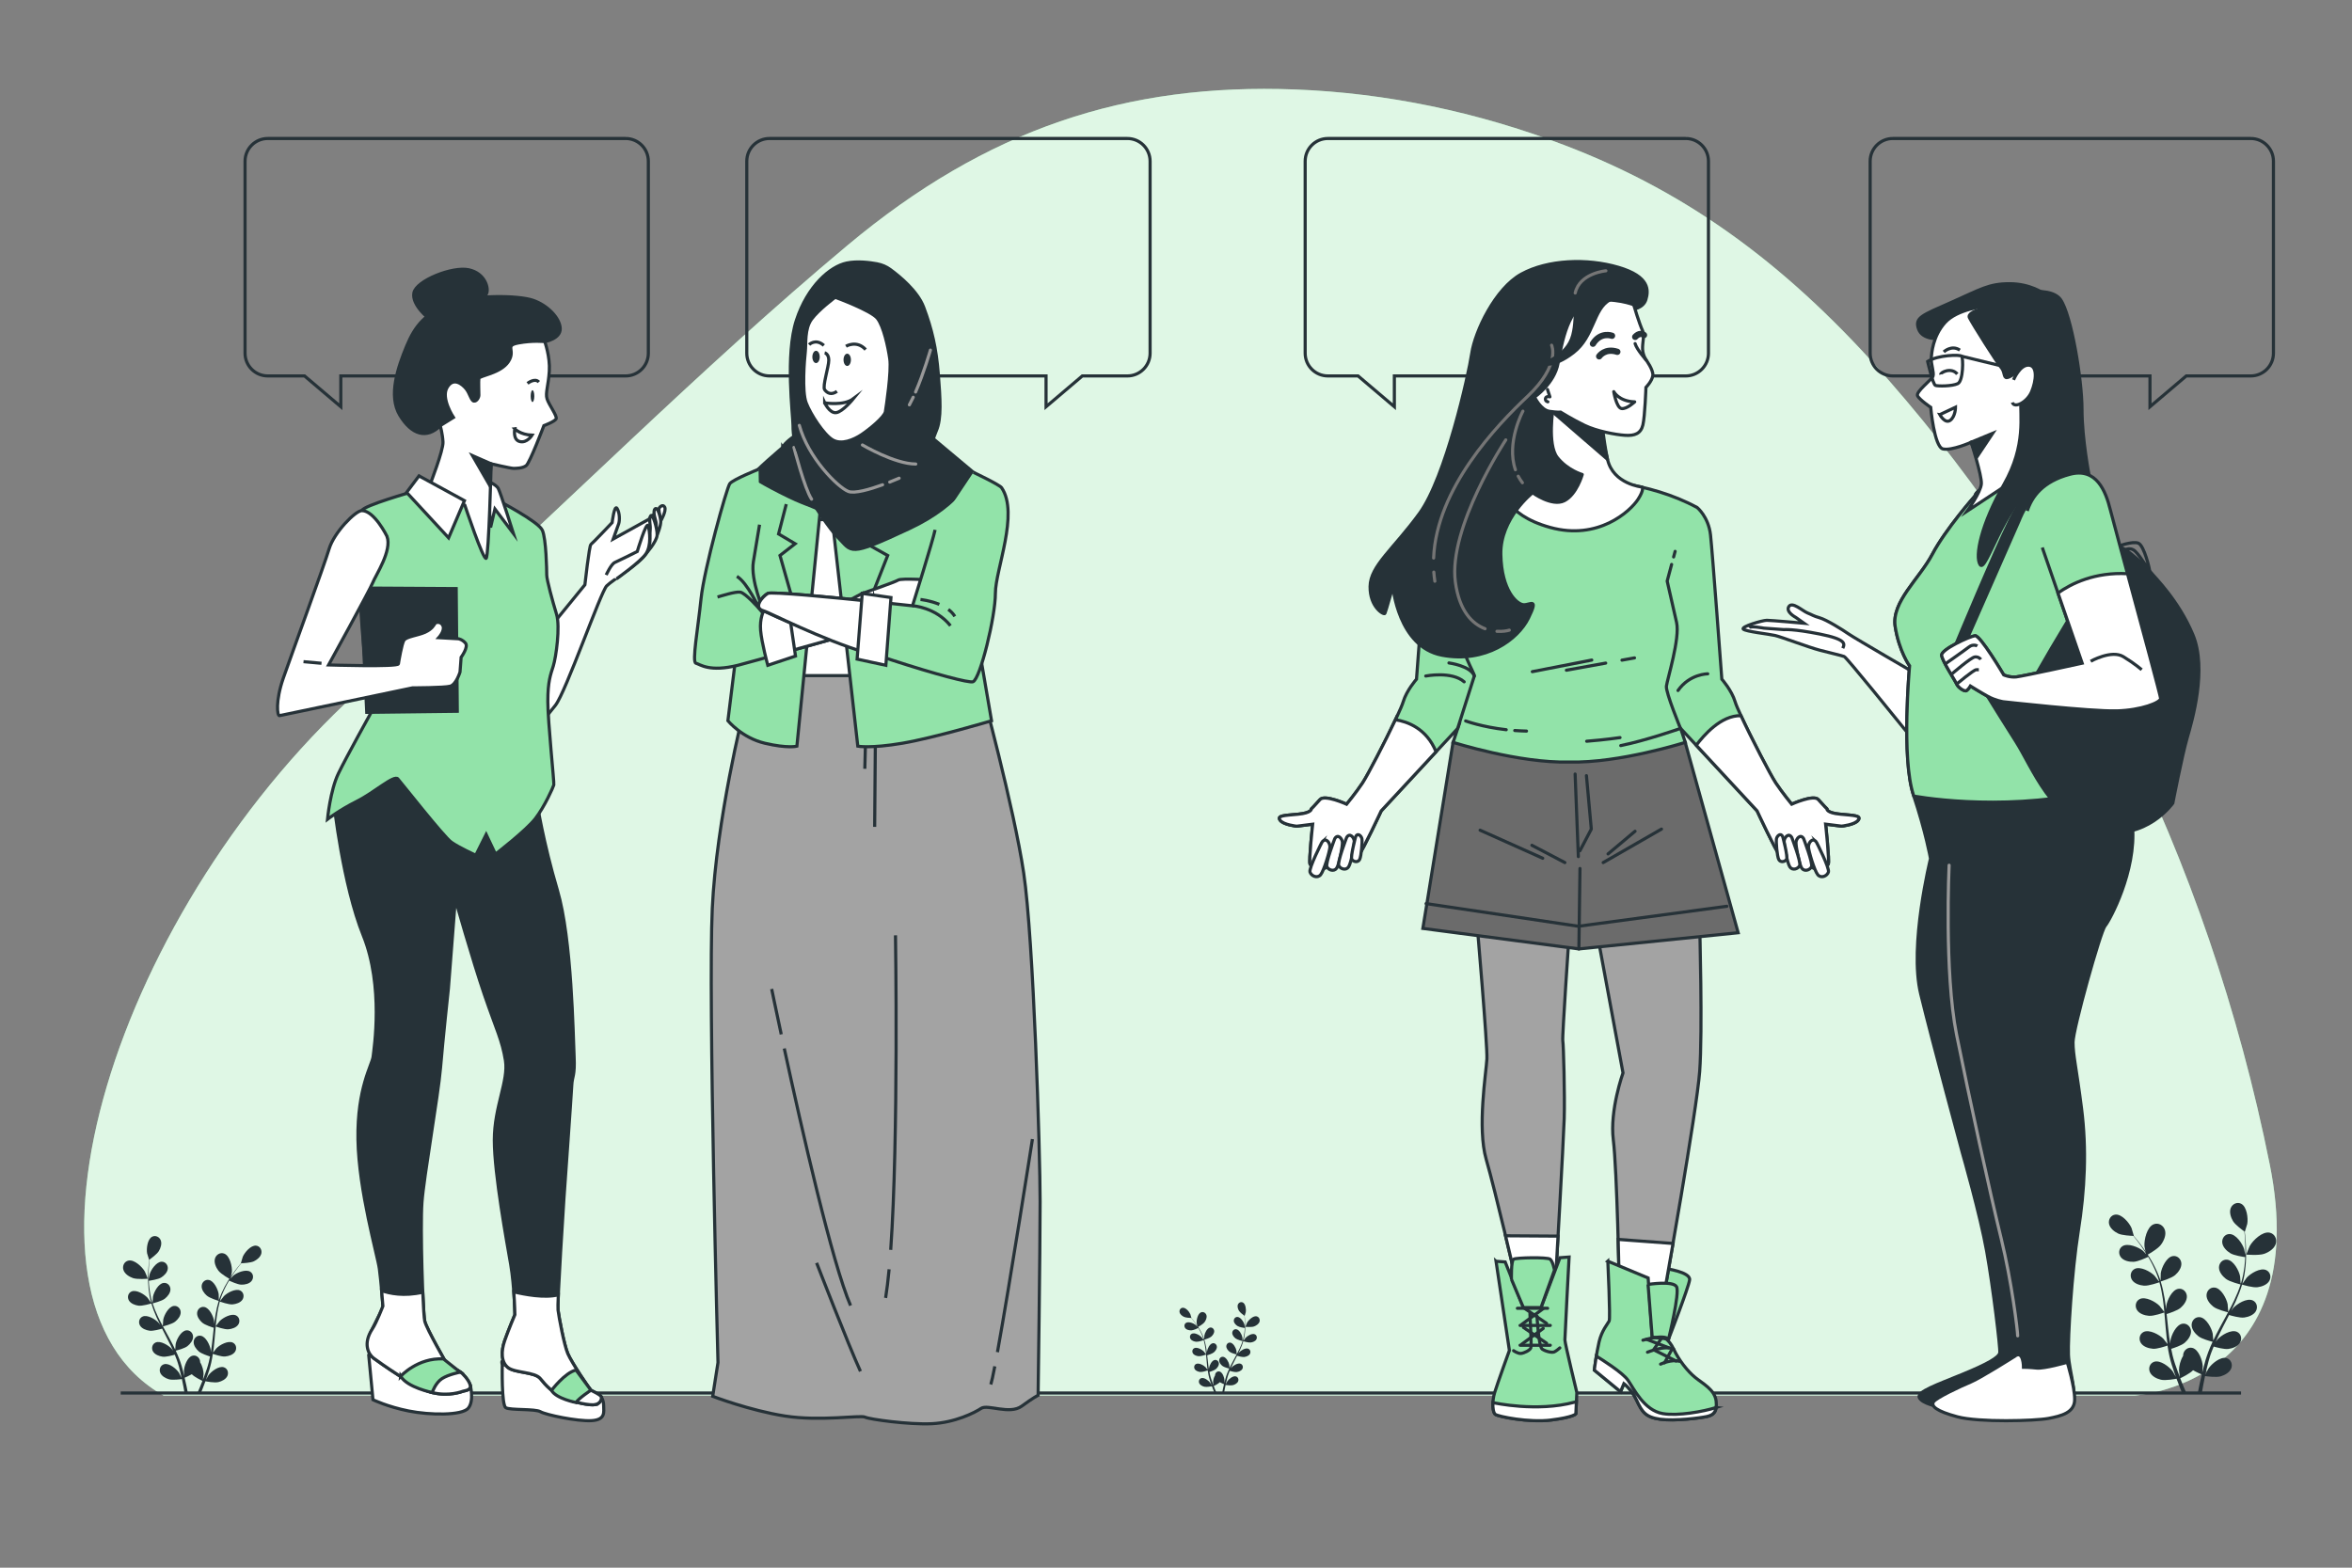 <svg xmlns="http://www.w3.org/2000/svg" viewBox="0 0 750 500"><rect x="0" y="0" width="750" height="500" fill="#808080" stroke="none"/><g id="background-simple"><g><path d="M676.46,232.59c-20.23-40.72-45.18-78.12-74.01-111.11-31.11-35.6-62.82-59.66-103.73-75.24-27.7-10.54-56.59-16.58-85.61-17.7-53.97-2.08-98.48,12.6-142.81,49.66-47.53,39.73-91.87,84.68-138.18,126.4-4.83,4.35-9.69,8.68-14.57,12.96C36.78,288.43-2.46,414.33,52.17,445.1H680.7s57.17-3.45,43.08-73.67c-9.86-49.15-25.96-95.85-47.32-138.84Z" style="fill:#92E3A9;"></path><path d="M676.46,232.59c-20.23-40.72-45.18-78.12-74.01-111.11-31.11-35.6-62.82-59.66-103.73-75.24-27.7-10.54-56.59-16.58-85.61-17.7-53.97-2.08-98.48,12.6-142.81,49.66-47.53,39.73-91.87,84.68-138.18,126.4-4.83,4.35-9.69,8.68-14.57,12.96C36.78,288.43-2.46,414.33,52.17,445.1H680.7s57.17-3.45,43.08-73.67c-9.86-49.15-25.96-95.85-47.32-138.84Z" style="fill:#fff; opacity:.7;"></path></g></g><g id="Plants"><g><path d="M722.05,399.88c-1.71,.62-5.77,.26-5.77,.26-.04,0,1.05-2.6,1.13-2.76,1.01-1.81,4.03-4.7,6.31-4.24,1.64,.33,2.45,2.05,1.97,3.58-.48,1.56-2.19,2.64-3.65,3.16Z" style="fill:#263238;"></path><path d="M684.4,400.43s-.56-2.75-.58-2.93c-.15-2.07,.77-6.15,2.92-7.02,1.55-.63,3.17,.35,3.62,1.89,.46,1.57-.37,3.41-1.3,4.65-1.08,1.46-4.67,3.4-4.67,3.4Z" style="fill:#263238;"></path><path d="M686.43,430.19c1.36,.11,4-.77,4.74-1.03,.17,1.15,.37,2.28,.62,3.39,.12,.48,.21,.97,.35,1.42,.13,.46,.26,.91,.39,1.35,.3,.92,.57,1.77,.87,2.61,.15,.43,.3,.83,.44,1.24-.35-.65-.93-1.67-.99-1.76-1.06-1.48-3.98-3.71-5.92-3.09-1.4,.45-1.94,2.03-1.37,3.32,.58,1.32,2.17,2.09,3.5,2.41,1.46,.35,4.6-.25,4.99-.32,.37,1.01,.74,1.99,1.1,2.91,.24,.6,.47,1.16,.69,1.71l1.34-.06c-.3-.67-.6-1.36-.91-2.11-.34-.82-.7-1.69-1.05-2.59,.35-.16,3.04-1.45,4.1-2.57,1.19,.68,2.53,1.25,2.77,1.35-.25,1.05-.48,2.07-.69,3.03-.21,.97-.38,1.87-.54,2.72l1.3-.06c.13-.77,.27-1.57,.43-2.43,.16-.87,.35-1.79,.55-2.74,.39,.06,3.56,.5,5,.08,1.31-.38,2.86-1.23,3.37-2.57,.5-1.32-.12-2.87-1.53-3.25-1.97-.53-4.78,1.84-5.77,3.37-.06,.1-.68,1.34-.98,1.98,.12-.57,.25-1.14,.38-1.73,.19-.85,.43-1.75,.65-2.62,.13-.45,.26-.9,.4-1.35,.12-.46,.3-.89,.45-1.34,.23-.66,.51-1.32,.78-1.99,.86,.25,3.38,.94,4.69,.76,1.35-.18,3.02-.78,3.73-2.03,.69-1.23,.32-2.85-1.02-3.44-1.87-.82-5,1.1-6.21,2.46-.04,.04-.26,.36-.53,.73,.29-.64,.57-1.28,.88-1.92,.88-1.82,1.84-3.64,2.78-5.47,.2-.38,.39-.77,.59-1.15,.72,.21,3.45,.98,4.82,.8,1.35-.18,3.02-.78,3.73-2.03,.69-1.23,.32-2.85-1.03-3.44-1.87-.82-5,1.1-6.21,2.46-.04,.05-.31,.42-.61,.85,.5-1,.99-2.01,1.44-3.02,.79-1.77,1.48-3.55,2.01-5.33,.25,.08,3.43,1.05,4.96,.84,1.35-.18,3.02-.78,3.73-2.03,.69-1.23,.32-2.85-1.03-3.44-1.87-.82-5,1.1-6.21,2.46-.09,.1-1.05,1.46-1.37,1.96,0-.02,.01-.04,.02-.06,.54-1.88,.82-3.73,1-5.51,.18-1.77,.2-3.45,.18-5-.02-1.55-.13-2.96-.23-4.22-.06-.68-.13-1.3-.21-1.87l.04,.02s.75-2.35,.77-2.51c.32-1.79-.11-5.44-1.91-6.4-1.3-.69-2.8,.02-3.34,1.32-.55,1.33,.01,3.02,.7,4.19,.71,1.2,3.05,2.89,3.63,3.31,.06,.6,.12,1.24,.18,1.95,.08,1.25,.16,2.66,.14,4.21,0,.41-.02,.85-.04,1.28-.13-.73-.32-1.72-.35-1.81-.54-1.74-2.6-4.78-4.64-4.81-1.47-.02-2.48,1.31-2.35,2.71,.13,1.43,1.4,2.67,2.55,3.39,1.2,.75,4.13,1.18,4.77,1.26-.04,.95-.11,1.92-.23,2.93-.22,1.75-.54,3.6-1.11,5.43h-.12c-.04-.7-.15-2.14-.17-2.25-.34-1.79-2.06-5.04-4.09-5.29-1.46-.18-2.61,1.03-2.64,2.44-.03,1.44,1.1,2.81,2.17,3.65,1.23,.97,4.59,1.78,4.72,1.81-.55,1.71-1.25,3.42-2.06,5.11-.58,1.23-1.22,2.45-1.88,3.67-.01-.48-.16-2.37-.19-2.5-.34-1.79-2.06-5.04-4.09-5.29-1.46-.18-2.61,1.03-2.64,2.44-.03,1.44,1.1,2.81,2.17,3.65,1.2,.95,4.42,1.74,4.69,1.8-.3,.55-.59,1.11-.89,1.66-.99,1.81-1.98,3.61-2.91,5.43-.32,.63-.62,1.26-.91,1.89-.04-.72-.15-2.03-.17-2.14-.34-1.79-2.06-5.04-4.09-5.29-1.46-.18-2.61,1.03-2.64,2.44-.03,1.44,1.1,2.81,2.17,3.65,1.07,.85,3.76,1.57,4.52,1.76-.49,1.05-.95,2.11-1.35,3.17-.16,.46-.36,.92-.49,1.37-.14,.45-.28,.9-.43,1.34-.26,.93-.5,1.79-.72,2.66-.11,.44-.21,.85-.31,1.28,.07-.74,.15-1.91,.15-2.01-.07-1.82-1.28-5.29-3.24-5.84-1.41-.4-2.74,.62-2.98,2.01-.03,.18-.04,.35-.04,.53-.87,1.37-1.33,3.33-1.31,4.54,0,.12,.17,1.49,.27,2.19-.21-.54-.42-1.08-.63-1.65-.31-.82-.61-1.69-.9-2.54-.14-.44-.28-.89-.42-1.35-.15-.45-.24-.91-.36-1.36-.17-.68-.31-1.38-.45-2.09,.85-.26,3.34-1.08,4.33-1.95,1.03-.89,2.08-2.32,1.99-3.75-.1-1.41-1.31-2.55-2.75-2.31-2.01,.34-3.57,3.68-3.82,5.48,0,.06-.02,.45-.04,.9-.12-.69-.23-1.38-.33-2.09-.27-2-.47-4.05-.69-6.1-.05-.43-.1-.85-.14-1.28,.72-.22,3.42-1.08,4.46-1.99,1.03-.89,2.08-2.32,1.99-3.75-.1-1.41-1.31-2.55-2.75-2.3-2.01,.34-3.57,3.68-3.82,5.48,0,.06-.03,.53-.04,1.04-.13-1.11-.28-2.22-.46-3.31-.31-1.91-.73-3.78-1.27-5.56,.25-.07,3.44-1.02,4.6-2.03,1.03-.89,2.08-2.32,1.99-3.75-.1-1.41-1.31-2.55-2.75-2.31-2.01,.34-3.57,3.68-3.82,5.48-.02,.13-.07,1.8-.06,2.4,0-.02-.01-.04-.02-.06-.59-1.86-1.38-3.56-2.21-5.14-.82-1.58-1.73-2.99-2.6-4.27-.87-1.28-1.74-2.4-2.52-3.39-.43-.53-.83-1.01-1.21-1.45h.04s-.67-2.37-.74-2.52c-.72-1.67-3.09-4.48-5.12-4.29-1.46,.14-2.33,1.56-2.06,2.94,.28,1.41,1.67,2.51,2.9,3.1,1.25,.61,4.14,.73,4.85,.76,.38,.47,.79,.97,1.22,1.53,.76,1,1.6,2.13,2.44,3.43,.22,.34,.45,.72,.68,1.09-.51-.53-1.22-1.26-1.29-1.32-1.41-1.15-4.81-2.55-6.52-1.45-1.23,.8-1.35,2.46-.47,3.56,.9,1.12,2.64,1.46,4,1.42,1.42-.04,4.1-1.3,4.68-1.58,.49,.81,.97,1.66,1.42,2.58,.78,1.58,1.54,3.3,2.07,5.14-.06,.03-.05,.02-.1,.05-.41-.55-1.3-1.69-1.38-1.77-1.27-1.3-4.5-3.07-6.32-2.15-1.31,.66-1.61,2.3-.86,3.49,.77,1.22,2.47,1.74,3.82,1.85,1.56,.13,4.81-1.05,4.93-1.09,.48,1.73,.84,3.54,1.11,5.4,.19,1.35,.33,2.72,.46,4.1-.28-.39-1.44-1.89-1.54-1.98-1.27-1.3-4.5-3.07-6.32-2.15-1.31,.66-1.61,2.3-.86,3.49,.77,1.22,2.46,1.74,3.82,1.85,1.52,.13,4.64-.99,4.9-1.08,.06,.63,.12,1.25,.17,1.88,.17,2.05,.34,4.11,.56,6.13,.08,.7,.18,1.39,.28,2.08-.43-.58-1.24-1.61-1.32-1.7-1.27-1.3-4.5-3.07-6.32-2.15-1.31,.66-1.61,2.3-.86,3.49,.77,1.22,2.46,1.74,3.82,1.85Z" style="fill:#263238;"></path></g><g><path d="M399.88,423.06c-.82,.3-2.76,.12-2.76,.12-.02,0,.5-1.25,.54-1.32,.49-.86,1.93-2.25,3.02-2.03,.78,.16,1.17,.98,.95,1.71-.23,.75-1.05,1.26-1.75,1.52Z" style="fill:#263238;"></path><path d="M381.86,423.32s-.27-1.32-.28-1.4c-.07-.99,.37-2.94,1.4-3.36,.74-.3,1.52,.17,1.73,.91,.22,.75-.18,1.63-.62,2.23-.52,.7-2.23,1.63-2.24,1.63Z" style="fill:#263238;"></path><path d="M382.83,437.57c.65,.05,1.92-.37,2.27-.49,.08,.55,.18,1.09,.3,1.62,.06,.23,.1,.46,.17,.68,.06,.22,.12,.43,.18,.65,.14,.44,.27,.85,.41,1.25,.07,.2,.14,.4,.21,.59-.17-.31-.44-.8-.47-.84-.51-.71-1.91-1.78-2.84-1.48-.67,.22-.93,.97-.66,1.59,.28,.63,1.04,1,1.67,1.15,.7,.17,2.2-.12,2.39-.15,.18,.48,.35,.95,.53,1.39,.11,.29,.22,.56,.33,.82l.64-.03c-.14-.32-.29-.65-.44-1.01-.16-.39-.33-.81-.5-1.24,.17-.08,1.46-.7,1.96-1.23,.57,.33,1.21,.6,1.33,.64-.12,.5-.23,.99-.33,1.45-.1,.46-.18,.89-.26,1.3l.62-.03c.06-.37,.13-.75,.21-1.16,.08-.42,.17-.86,.26-1.31,.19,.03,1.7,.24,2.39,.04,.62-.18,1.37-.59,1.62-1.23,.24-.63-.06-1.37-.73-1.55-.94-.25-2.29,.88-2.76,1.61-.03,.05-.33,.64-.47,.95,.06-.27,.12-.54,.18-.83,.09-.41,.2-.84,.31-1.25,.06-.21,.13-.43,.19-.65,.06-.22,.14-.42,.22-.64,.11-.31,.24-.63,.37-.95,.41,.12,1.62,.45,2.24,.37,.65-.09,1.44-.37,1.78-.97,.33-.59,.15-1.36-.49-1.65-.89-.39-2.4,.53-2.97,1.18-.02,.02-.13,.17-.25,.35,.14-.31,.27-.61,.42-.92,.42-.87,.88-1.74,1.33-2.62,.09-.18,.19-.37,.28-.55,.34,.1,1.65,.47,2.31,.38,.65-.09,1.44-.37,1.78-.97,.33-.59,.15-1.36-.49-1.65-.89-.39-2.39,.53-2.97,1.18-.02,.02-.15,.2-.29,.41,.24-.48,.47-.96,.69-1.44,.38-.85,.71-1.7,.96-2.55,.12,.04,1.64,.5,2.37,.4,.65-.09,1.44-.37,1.78-.97,.33-.59,.15-1.36-.49-1.65-.89-.39-2.4,.53-2.97,1.18-.04,.05-.5,.7-.66,.94v-.03c.27-.9,.4-1.79,.49-2.64,.09-.85,.1-1.65,.09-2.39,0-.74-.06-1.42-.11-2.02-.03-.32-.06-.62-.1-.9h.02s.36-1.11,.37-1.19c.15-.86-.05-2.61-.91-3.07-.62-.33-1.34,0-1.6,.63-.26,.64,0,1.44,.34,2,.34,.57,1.46,1.39,1.74,1.58,.03,.29,.06,.59,.08,.93,.04,.6,.08,1.28,.07,2.01,0,.2-.01,.41-.02,.61-.06-.35-.15-.82-.17-.87-.26-.83-1.25-2.29-2.22-2.3-.7,0-1.19,.63-1.13,1.3,.06,.69,.67,1.28,1.22,1.62,.58,.36,1.98,.56,2.28,.61-.02,.45-.05,.92-.11,1.4-.1,.84-.26,1.72-.53,2.6h-.06c-.02-.33-.07-1.02-.08-1.08-.17-.86-.99-2.41-1.96-2.53-.7-.09-1.25,.49-1.26,1.17-.01,.69,.53,1.34,1.04,1.75,.59,.46,2.2,.85,2.26,.87-.26,.82-.6,1.64-.98,2.45-.28,.59-.59,1.17-.9,1.76,0-.23-.08-1.13-.09-1.2-.17-.86-.99-2.41-1.96-2.53-.7-.09-1.25,.49-1.26,1.17-.01,.69,.53,1.34,1.04,1.75,.58,.45,2.11,.83,2.24,.86-.14,.27-.28,.53-.43,.8-.47,.86-.95,1.73-1.39,2.6-.15,.3-.29,.6-.44,.9-.02-.35-.07-.97-.08-1.03-.17-.86-.99-2.41-1.96-2.53-.7-.08-1.25,.49-1.26,1.17-.01,.69,.53,1.34,1.04,1.75,.51,.4,1.8,.75,2.17,.84-.23,.5-.45,1.01-.65,1.52-.08,.22-.17,.44-.24,.66-.07,.22-.14,.43-.2,.64-.12,.44-.24,.86-.34,1.27-.05,.21-.1,.41-.15,.61,.03-.35,.07-.91,.07-.96-.03-.87-.61-2.53-1.55-2.8-.68-.19-1.31,.3-1.43,.96-.01,.08-.02,.17-.02,.26-.42,.66-.64,1.6-.63,2.17,0,.06,.08,.71,.13,1.05-.1-.26-.2-.52-.3-.79-.15-.39-.29-.81-.43-1.22-.07-.21-.13-.43-.2-.64-.07-.22-.11-.43-.17-.65-.08-.32-.15-.66-.21-1,.41-.13,1.6-.52,2.07-.93,.49-.43,1-1.11,.95-1.8-.05-.67-.63-1.22-1.32-1.1-.96,.17-1.71,1.76-1.83,2.62,0,.03-.01,.21-.02,.43-.06-.33-.11-.66-.16-1-.13-.96-.23-1.94-.33-2.92-.02-.2-.05-.41-.07-.61,.34-.1,1.64-.52,2.14-.95,.49-.43,1-1.11,.95-1.8-.05-.67-.62-1.22-1.32-1.1-.96,.17-1.71,1.76-1.83,2.62,0,.03-.01,.25-.02,.5-.06-.53-.14-1.06-.22-1.59-.15-.92-.35-1.81-.61-2.66,.12-.04,1.65-.49,2.2-.97,.49-.43,1-1.11,.95-1.8-.05-.67-.63-1.22-1.32-1.1-.96,.17-1.71,1.76-1.83,2.62,0,.06-.03,.86-.03,1.15v-.03c-.29-.89-.67-1.71-1.06-2.46-.39-.75-.83-1.43-1.25-2.04-.42-.61-.83-1.15-1.21-1.62-.2-.25-.4-.48-.58-.69h.02s-.32-1.13-.35-1.2c-.34-.8-1.48-2.15-2.45-2.05-.7,.07-1.12,.75-.98,1.41,.13,.68,.8,1.2,1.39,1.49,.6,.29,1.98,.35,2.32,.36,.18,.22,.38,.46,.59,.73,.36,.48,.77,1.02,1.17,1.64,.11,.16,.22,.35,.32,.52-.24-.26-.58-.6-.62-.63-.67-.55-2.3-1.22-3.12-.69-.59,.38-.65,1.18-.22,1.7,.43,.54,1.26,.7,1.92,.68,.68-.02,1.96-.62,2.24-.76,.23,.39,.47,.8,.68,1.23,.38,.75,.74,1.58,.99,2.46l-.05,.03c-.2-.26-.62-.81-.66-.85-.61-.62-2.15-1.47-3.03-1.03-.63,.31-.77,1.1-.41,1.67,.37,.58,1.18,.83,1.83,.89,.75,.06,2.3-.5,2.36-.52,.23,.83,.4,1.69,.53,2.59,.09,.65,.16,1.3,.22,1.96-.13-.19-.69-.9-.74-.95-.61-.62-2.15-1.47-3.03-1.03-.63,.31-.77,1.1-.41,1.67,.37,.58,1.18,.83,1.83,.89,.73,.06,2.22-.47,2.35-.52,.03,.3,.06,.6,.08,.9,.08,.98,.16,1.97,.27,2.94,.04,.34,.09,.67,.13,1-.21-.28-.59-.77-.63-.81-.61-.62-2.15-1.47-3.03-1.03-.63,.31-.77,1.1-.41,1.67,.37,.58,1.18,.83,1.83,.89Z" style="fill:#263238;"></path></g><g><path d="M42.36,407.62c1.41,.51,4.76,.22,4.77,.21,.03,0-.86-2.15-.94-2.28-.84-1.49-3.33-3.88-5.21-3.5-1.35,.27-2.02,1.69-1.63,2.96,.4,1.29,1.81,2.18,3.01,2.61Z" style="fill:#263238;"></path><path d="M73.47,408.06s.46-2.27,.48-2.42c.12-1.71-.64-5.08-2.41-5.8-1.28-.52-2.62,.29-2.99,1.56-.38,1.3,.31,2.82,1.07,3.84,.9,1.2,3.85,2.81,3.86,2.81Z" style="fill:#263238;"></path><path d="M71.79,432.65c-1.12,.09-3.31-.63-3.92-.85-.14,.95-.31,1.88-.51,2.8-.1,.39-.17,.8-.29,1.17-.11,.38-.21,.75-.32,1.12-.24,.76-.47,1.46-.72,2.16-.12,.35-.24,.68-.37,1.03,.29-.54,.76-1.38,.82-1.45,.88-1.22,3.29-3.07,4.9-2.55,1.16,.37,1.6,1.67,1.14,2.74-.48,1.09-1.8,1.73-2.89,1.99-1.2,.29-3.8-.2-4.12-.27-.3,.84-.61,1.65-.91,2.4-.19,.5-.38,.96-.57,1.41l-1.1-.05c.24-.55,.49-1.12,.75-1.74,.28-.68,.58-1.39,.87-2.14-.29-.14-2.51-1.2-3.39-2.12-.98,.57-2.09,1.03-2.29,1.11,.21,.87,.4,1.71,.57,2.5,.17,.8,.31,1.54,.45,2.25l-1.07-.05c-.11-.64-.22-1.3-.36-2.01-.13-.72-.29-1.48-.46-2.26-.33,.05-2.94,.41-4.13,.07-1.08-.31-2.36-1.02-2.79-2.13-.41-1.09,.1-2.37,1.27-2.68,1.63-.44,3.95,1.52,4.76,2.79,.05,.08,.56,1.11,.81,1.64-.1-.47-.2-.94-.32-1.43-.16-.7-.35-1.44-.53-2.16-.11-.37-.22-.74-.33-1.12-.1-.38-.25-.73-.37-1.11-.19-.54-.42-1.09-.64-1.64-.71,.21-2.79,.77-3.87,.63-1.11-.15-2.49-.65-3.08-1.68-.57-1.01-.26-2.35,.85-2.84,1.54-.68,4.13,.91,5.13,2.03,.03,.04,.22,.3,.44,.61-.24-.53-.47-1.06-.73-1.59-.73-1.5-1.52-3-2.3-4.52-.16-.31-.32-.63-.48-.95-.59,.18-2.85,.81-3.98,.66-1.11-.15-2.49-.65-3.08-1.68-.57-1.01-.26-2.35,.85-2.84,1.54-.68,4.13,.91,5.13,2.03,.04,.04,.26,.35,.5,.7-.41-.83-.82-1.66-1.19-2.49-.66-1.46-1.22-2.94-1.66-4.41-.21,.06-2.84,.86-4.09,.7-1.11-.15-2.49-.65-3.08-1.68-.57-1.01-.26-2.35,.85-2.84,1.54-.68,4.13,.91,5.13,2.03,.07,.08,.87,1.21,1.14,1.62,0-.02-.01-.03-.02-.05-.44-1.55-.67-3.08-.82-4.55-.15-1.46-.17-2.85-.15-4.13,.01-1.28,.1-2.45,.19-3.48,.05-.56,.11-1.07,.17-1.55l-.03,.02s-.62-1.94-.64-2.07c-.27-1.48,.09-4.5,1.57-5.29,1.07-.57,2.32,.01,2.76,1.09,.45,1.1,0,2.49-.58,3.46-.59,.99-2.52,2.39-3,2.73-.05,.5-.1,1.03-.14,1.61-.07,1.03-.13,2.2-.12,3.47,0,.34,.02,.7,.03,1.06,.11-.6,.27-1.42,.29-1.5,.45-1.44,2.15-3.95,3.84-3.97,1.21-.01,2.05,1.08,1.94,2.24-.11,1.18-1.16,2.21-2.11,2.8-.99,.62-3.41,.97-3.94,1.05,.03,.78,.09,1.59,.19,2.42,.18,1.44,.44,2.97,.91,4.49h.1c.03-.58,.12-1.76,.14-1.86,.28-1.48,1.7-4.16,3.38-4.37,1.2-.15,2.16,.85,2.18,2.01,.02,1.19-.91,2.32-1.79,3.02-1.02,.8-3.79,1.47-3.9,1.49,.46,1.41,1.03,2.82,1.7,4.22,.48,1.02,1.01,2.03,1.55,3.04,.01-.4,.13-1.96,.15-2.07,.28-1.48,1.7-4.16,3.38-4.37,1.2-.15,2.16,.85,2.18,2.01,.02,1.19-.91,2.32-1.79,3.02-.99,.78-3.65,1.44-3.87,1.49,.25,.46,.49,.92,.74,1.37,.82,1.49,1.64,2.98,2.41,4.48,.27,.52,.51,1.04,.76,1.56,.04-.6,.12-1.68,.14-1.77,.28-1.48,1.7-4.16,3.38-4.37,1.2-.15,2.16,.85,2.18,2.01,.02,1.19-.91,2.32-1.79,3.02-.89,.7-3.11,1.3-3.74,1.45,.4,.87,.78,1.74,1.12,2.62,.14,.38,.3,.76,.41,1.13,.12,.37,.24,.74,.35,1.11,.21,.77,.41,1.48,.59,2.19,.09,.36,.17,.71,.26,1.06-.05-.61-.12-1.58-.12-1.66,.06-1.5,1.05-4.37,2.68-4.83,1.17-.33,2.26,.51,2.46,1.66,.03,.15,.04,.29,.03,.44,.72,1.13,1.1,2.75,1.09,3.75,0,.1-.14,1.23-.22,1.81,.17-.45,.35-.9,.52-1.37,.26-.68,.5-1.4,.75-2.1,.11-.37,.23-.74,.34-1.11,.12-.38,.2-.75,.3-1.13,.14-.56,.25-1.14,.37-1.72-.7-.22-2.76-.89-3.58-1.61-.85-.74-1.72-1.91-1.64-3.1,.08-1.16,1.08-2.11,2.27-1.9,1.66,.28,2.95,3.04,3.16,4.53,0,.05,.02,.37,.03,.75,.1-.57,.19-1.14,.27-1.72,.22-1.65,.39-3.34,.57-5.04,.04-.35,.08-.7,.12-1.06-.59-.18-2.82-.89-3.68-1.64-.85-.74-1.72-1.91-1.64-3.1,.08-1.16,1.08-2.11,2.27-1.9,1.66,.28,2.95,3.04,3.16,4.53,0,.05,.02,.43,.03,.86,.11-.92,.23-1.83,.38-2.74,.26-1.58,.6-3.12,1.05-4.59-.21-.06-2.84-.85-3.8-1.68-.85-.74-1.72-1.91-1.64-3.1,.08-1.16,1.08-2.11,2.27-1.9,1.66,.28,2.95,3.04,3.16,4.53,.02,.11,.05,1.49,.05,1.98,0-.02,0-.04,.01-.05,.49-1.54,1.14-2.94,1.82-4.25,.68-1.3,1.43-2.47,2.15-3.53,.72-1.06,1.44-1.98,2.08-2.8,.35-.44,.68-.83,1-1.2h-.04s.56-1.96,.61-2.08c.59-1.38,2.55-3.7,4.23-3.54,1.21,.11,1.92,1.29,1.7,2.43-.23,1.17-1.38,2.07-2.39,2.56-1.04,.5-3.42,.61-4.01,.62-.32,.38-.65,.8-1.01,1.27-.63,.83-1.32,1.76-2.01,2.83-.18,.28-.37,.6-.56,.9,.42-.44,1.01-1.04,1.07-1.09,1.16-.95,3.97-2.11,5.39-1.19,1.02,.66,1.11,2.03,.39,2.94-.74,.93-2.18,1.2-3.3,1.17-1.17-.03-3.38-1.07-3.86-1.3-.4,.67-.8,1.37-1.18,2.13-.65,1.3-1.27,2.72-1.71,4.25,.05,.02,.04,.02,.09,.04,.34-.45,1.07-1.39,1.14-1.46,1.05-1.07,3.72-2.53,5.22-1.78,1.09,.54,1.33,1.9,.71,2.88-.64,1-2.04,1.43-3.16,1.53-1.29,.11-3.97-.87-4.08-.9-.4,1.43-.7,2.92-.91,4.46-.16,1.11-.28,2.25-.38,3.39,.23-.33,1.19-1.56,1.27-1.64,1.05-1.07,3.72-2.53,5.22-1.78,1.09,.54,1.33,1.9,.71,2.88-.64,1-2.04,1.43-3.16,1.53-1.26,.1-3.84-.82-4.05-.9-.05,.52-.1,1.03-.14,1.55-.14,1.69-.28,3.39-.47,5.07-.06,.58-.15,1.15-.23,1.72,.36-.48,1.03-1.33,1.09-1.4,1.05-1.07,3.72-2.53,5.22-1.78,1.09,.54,1.33,1.9,.71,2.88-.64,1-2.04,1.43-3.16,1.53Z" style="fill:#263238;"></path></g></g><g id="Floor"><line x1="38.49" y1="444.29" x2="714.62" y2="444.29" style="fill:none; stroke:#263238; stroke-miterlimit:10;"></line></g><g id="Speech_Bubble_4"><path d="M717.7,44.17h-114.1c-4.01,0-7.25,3.25-7.25,7.25v61.23c0,4.01,3.25,7.25,7.25,7.25h81.98v9.82l11.57-9.82h20.55c4.01,0,7.25-3.25,7.25-7.25V51.42c0-4.01-3.25-7.25-7.25-7.25Z" style="fill:none; stroke:#263238; stroke-miterlimit:10;"></path></g><g id="Speech_Bubble_3"><path d="M537.54,44.17h-114.1c-4.01,0-7.25,3.25-7.25,7.25v61.23c0,4.01,3.25,7.25,7.25,7.25h9.62l11.57,9.82v-9.82h92.91c4.01,0,7.25-3.25,7.25-7.25V51.42c0-4.01-3.25-7.25-7.25-7.25Z" style="fill:none; stroke:#263238; stroke-miterlimit:10;"></path></g><g id="Speech_Bubble_2"><path d="M359.48,44.17h-114.1c-4.01,0-7.25,3.25-7.25,7.25v61.23c0,4.01,3.25,7.25,7.25,7.25h88.18v9.82l11.57-9.82h14.36c4.01,0,7.25-3.25,7.25-7.25V51.42c0-4.01-3.25-7.25-7.25-7.25Z" style="fill:none; stroke:#263238; stroke-miterlimit:10;"></path></g><g id="Speech_Bubble_1"><path d="M199.49,44.17H85.39c-4.01,0-7.25,3.25-7.25,7.25v61.23c0,4.01,3.25,7.25,7.25,7.25h11.72l11.57,9.82v-9.82h90.81c4.01,0,7.25-3.25,7.25-7.25V51.42c0-4.01-3.25-7.25-7.25-7.25Z" style="fill:none; stroke:#263238; stroke-miterlimit:10;"></path></g><g id="Character_4"><g><g><path d="M611.23,215.03s-19.7-11.41-21.73-12.82c-2.03-1.41-7.04-4.53-9.23-5.16-2.19-.63-2.35-.94-3.91-1.56-1.56-.63-4.85-3.75-5.94-2.03-1.09,1.72,2.19,3.44,2.19,3.44l2.66,1.88s-10.48-.94-11.88-.94-8.29,2.03-7.51,2.81,8.13,1.56,10.16,2.03c2.03,.47,10.63,3.75,14.23,4.69,3.6,.94,7.04,1.72,7.82,2.03s17.04,20.48,19.08,22.98c2.03,2.5,3.13,3.75,3.13,3.75l.94-21.11Z" style="fill:#fff; stroke:#263238; stroke-miterlimit:10;"></path><path d="M587.62,206.75c.63-1.41,1.25-2.81-7.35-4.53-8.6-1.72-11.41-1.41-11.41-1.41l-6.41-.47s-4.07-.78-4.69-.16" style="fill:none; stroke:#263238; stroke-miterlimit:10;"></path></g><path d="M629.77,158.16s-9.38,10.63-13.55,18.55c-4.17,7.92-13.13,15.22-11.88,23.14,1.25,7.92,4.59,12.51,4.59,12.51,0,0-2.71,29.39,1.25,41.27,3.96,11.88,5.42,20.22,5.42,20.22,0,0-6.88,27.72-3.13,43.15,3.75,15.43,13.34,50.86,13.34,50.86,0,0,5.63,19.59,7.71,31.27,2.08,11.67,4.38,30.85,4.17,32.31-.21,1.46-3.75,3.54-11.88,6.88-8.13,3.34-14.8,5.63-13.76,7.5,1.04,1.88,5.63,2.71,7.09,3.13,1.46,.42,10.01,2.29,17.09,2.92,7.09,.63,21.68-1.04,24.18-3.54,2.5-2.5-.63-10.84-.83-16.26-.21-5.42,1.04-26.27,3.13-39.4,2.08-13.13,2.71-26.06,1.04-39.19-1.67-13.13-2.71-16.89-2.71-21.05s8.76-35.44,10.21-37.11c1.46-1.67,10.01-17.51,8.76-31.89-1.25-14.38-10.84-28.56-13.55-32.94s-2.29-11.88-2.29-15.84,4.79-25.85,4.79-25.85c0,0,5.21-19.39,2.08-27.72-3.13-8.34-4.81-9.1-4.81-9.1,0,0-7.49-4.87-21.87-1.11-14.38,3.75-14.59,7.3-14.59,7.3Z" style="fill:#263238; stroke:#263238; stroke-miterlimit:10;"></path><path d="M666.46,230.5c-2.71-4.38-2.29-11.88-2.29-15.84s4.79-25.85,4.79-25.85c0,0,5.21-19.39,2.08-27.72-3.13-8.34-4.81-9.1-4.81-9.1,0,0-7.49-4.87-21.87-1.11-14.38,3.75-14.59,7.3-14.59,7.3,0,0-9.38,10.63-13.55,18.55-4.17,7.92-13.13,15.22-11.88,23.14,1.25,7.92,4.59,12.51,4.59,12.51,0,0-2.71,29.39,1.25,41.27,.03,.09,.06,.18,.09,.27,8.47,1.42,36.64,4.98,66.54-3.73-3.42-9.1-8.49-16.68-10.35-19.67Z" style="fill:#92E3A9; stroke:#263238; stroke-miterlimit:10;"></path><path d="M675.03,174.34s5-1.88,6.86-1.09c1.86,.8,3.6,8.39,3.6,8.79s-2.93-4.66-4.66-6.26c-1.73-1.6-3.73-.13-3.73-.13l-2.07-1.31Z" style="fill:none; stroke:#263238; stroke-miterlimit:10;"></path><path d="M652.86,149.2s-7.08,7.08-11.88,16.68-17.37,39.77-17.37,39.77c0,0,13.94,22.63,19.2,30.85,5.26,8.23,11.43,25.37,26.51,28.57,15.08,3.2,23.54-8.91,23.54-8.91,0,0,2.97-15.31,4.57-20.8,1.6-5.48,6.4-21.94,1.83-32.91-4.57-10.97-12.34-18.51-12.8-19.2-.46-.69-8.68-9.37-11.43-8.91-2.74,.46-10.97,16-16.68,25.37-5.71,9.37-11.43,19.65-11.43,19.65,0,0-5.21-2.22-7.98-4.08s-11.68-11.46-11.68-11.46l16.68-37.94s4.67-12.97,16.05-14.6c0,0-3.25-3-7.14-2.09Z" style="fill:#263238; stroke:#263238; stroke-miterlimit:10;"></path><g><path d="M651.63,93.56s-4.15-3.07-10.82-3.07-9.2,1.8-18.57,5.95c-9.38,4.15-11.72,4.87-10.46,8.47,1.26,3.61,6.67,3.07,6.67,3.07,0,0,.9-6.49,8.11-6.49s18.39-.9,22.18-1.98c3.79-1.08,2.88-5.95,2.88-5.95Z" style="fill:#263238; stroke:#263238; stroke-miterlimit:10;"></path><path d="M632.91,97.7s-8.81,.84-12.71,5.2c-3.9,4.36-4.27,9.84-4.36,11.51-.09,1.67,.93,4.45,.56,5.57-.37,1.11-5.66,5.01-4.92,6.31s4.18,3.62,4.18,3.62c0,0,1.11,12.62,3.9,13.27s9-2.13,9-2.13c0,0,3.43,10.58,3.25,13.27-.19,2.69-4.51,8.68-4.51,8.68l19.11-12.62s1.62-13.16-1.08-29.21c-2.7-16.05-11.47-24.01-12.41-23.45Z" style="fill:#fff; stroke:#263238; stroke-miterlimit:10;"></path><path d="M618.85,119.45c-.16-.65,3.41-2.47,5.28-.14" style="fill:none; stroke:#263238; stroke-miterlimit:10;"></path><path d="M619.82,112.23s2.5-2.36,5.14-.56" style="fill:none; stroke:#263238; stroke-miterlimit:10;"></path><path d="M614.68,115.29s1.67,7.37,2.5,7.64c.83,.28,5.28,.28,7.09-.56,1.81-.83,1.81-8.2,1.25-8.76-.56-.56-7.51-.42-10.84,1.67Z" style="fill:none; stroke:#263238; stroke-miterlimit:10;"></path><path d="M618.57,132.24l5-2.36s0,2.92-1.67,4.17c-1.67,1.25-3.34-1.81-3.34-1.81Z" style="fill:none; stroke:#263238; stroke-miterlimit:10;"></path><line x1="625.52" y1="113.62" x2="643.87" y2="118.08" style="fill:#fff; stroke:#263238; stroke-miterlimit:10;"></line><polygon points="628.55 141.03 635.43 138.19 630.37 145.77 628.55 141.03" style="fill:#263238; stroke:#263238; stroke-miterlimit:10;"></polygon></g><path d="M635.4,97.71s-8.47,1.44-7.39,3.61c1.08,2.16,8.84,14.42,10.1,15.87,1.26,1.44,.72,3.25,1.8,3.25s3.97-2.34,3.97-2.34c0,0,.9,3.61,.54,9.02-.36,5.41,1.8,14.79-5.41,27.41-7.21,12.62-9.38,22.9-7.57,25.6,1.8,2.7,7.75-19.11,16.95-24.7,9.2-5.59,16.23-3.97,16.23-3.97l1.62,.54s-2.34-11.9-2.34-21.46-3.43-30.11-6.85-34.98c-3.43-4.87-17.67-2.16-21.64,2.16Z" style="fill:#263238; stroke:#263238; stroke-miterlimit:10;"></path><path d="M642.07,121.15s1.98-4.87,4.87-4.69,2.34,5.05,.9,8.47c-1.44,3.43-5.59,5.41-6.13,3.43" style="fill:#fff; stroke:#263238; stroke-miterlimit:10;"></path><g><path d="M651.24,174.63l12.72,36.9s-18.97,4.17-21.05,4.38c-2.08,.21-3.96-.63-3.96-.63,0,0-7.5-12.72-9.17-12.51-1.67,.21-10.84,4.38-10.63,6.25s4.38,8.13,4.79,9.17,2.5,2.5,3.13,2.08c.63-.42,1.25-1.46,1.25-1.46,0,0,3.34,2.08,5.63,3.34,2.29,1.25,4.79,1.67,4.79,1.67,0,0,27.93,3.13,36.06,2.92s14.17-2.71,14.17-3.96-14.59-54.41-16.05-60.24c-1.46-5.84-4.38-13.55-12.92-11.26-8.55,2.29-12.09,7.09-13.55,11.67" style="fill:#92E3A9; stroke:#263238; stroke-miterlimit:10;"></path><path d="M674.8,226.74c8.13-.21,14.17-2.71,14.17-3.96,0-.79-5.89-22.55-10.56-39.8-10.4-.57-17.87,3.12-22.17,6.15l7.72,22.39s-18.97,4.17-21.05,4.38c-2.08,.21-3.96-.63-3.96-.63,0,0-7.5-12.72-9.17-12.51-1.67,.21-10.84,4.38-10.63,6.25s4.38,8.13,4.79,9.17c.42,1.04,2.5,2.5,3.13,2.08,.63-.42,1.25-1.46,1.25-1.46,0,0,3.34,2.08,5.63,3.34,2.29,1.25,4.79,1.67,4.79,1.67,0,0,27.93,3.13,36.06,2.92Z" style="fill:#fff; stroke:#263238; stroke-miterlimit:10;"></path><path d="M666.67,210.9s6.67-3.75,10.42-1.46,5.84,4.17,5.84,4.17" style="fill:none; stroke:#263238; stroke-miterlimit:10;"></path><path d="M623.93,218.2s5.42-4.59,6.25-4.59h.83" style="fill:none; stroke:#263238; stroke-miterlimit:10;"></path><path d="M622.45,214.91s6.02-5.22,7.28-5.38c1.27-.16,1.9,.79,1.9,.79" style="fill:none; stroke:#263238; stroke-miterlimit:10;"></path><path d="M620.08,211.9s6.33-4.43,7.76-5.54c1.42-1.11,2.69-.32,2.69-.32" style="fill:none; stroke:#263238; stroke-miterlimit:10;"></path></g><path d="M642.34,432.65s-10.8,6.85-13.96,8.16-11.06,5-11.85,6.32,.79,2.9,7.64,4.74c6.85,1.84,24.75,1.32,28.97,.53,4.21-.79,8.43-1.84,8.43-6.06s-2.37-11.85-2.37-11.85c0,0-7.37,2.11-9.74,1.84-2.37-.26-4.21-.26-4.21-.26,0,0,0-5.79-2.9-3.42Z" style="fill:#fff; stroke:#263238; stroke-miterlimit:10;"></path><path d="M621.53,275.96s-1.58,34.23,2.37,53.98,10.8,51.09,14.22,65.04c3.42,13.96,5.27,29.49,5.27,31.07" style="fill:none; stroke:#999; stroke-linecap:round; stroke-linejoin:round;"></path></g></g><g id="Character_3"><g><g><path d="M471,294.73s3.36,38.76,3.14,43.01c-.22,4.26-3.14,21.95-.22,32.03,2.91,10.08,9.41,38.08,9.41,38.08l12.77-.67s2.46-43.01,2.69-50.4c.22-7.39-.22-23.75-.45-24.87s2.02-33.83,2.02-33.83l-29.35-3.36Z" style="fill:#a3a3a3; stroke:#263238; stroke-miterlimit:10;"></path><path d="M480.08,394.14c1.82,7.57,3.24,13.72,3.24,13.72l12.77-.67s.32-5.52,.73-12.94l-16.74-.11Z" style="fill:#fff; stroke:#263238; stroke-miterlimit:10;"></path></g><g><path d="M477.05,402.26l4.26,28.45s-3.81,10.53-4.7,13.44c-.9,2.91-.67,6.27,.22,6.94,.9,.67,10.64,2.69,17.81,1.8,7.17-.9,7.86-1.96,7.86-1.96l.32-6.78s-3.81-15.68-3.81-16.8,1.34-26.43,1.34-26.43l-2.91,.22-6.05,15.91h-5.6l-5.82-14.56-2.91-.22Z" style="fill:#92E3A9; stroke:#263238; stroke-miterlimit:10;"></path><path d="M494.64,452.9c7.17-.9,7.86-1.96,7.86-1.96l.18-3.85-.57,.12c-11.99,3.24-25.74,.2-25.74,.2l-.32-.05c-.09,1.8,.21,3.32,.78,3.75,.9,.67,10.64,2.69,17.81,1.8Z" style="fill:#fff; stroke:#263238; stroke-miterlimit:10;"></path><path d="M481.97,408.04s-.17-5.9,.69-6.43c.87-.52,10.77-.69,11.64,0,.87,.69,1.39,3.47,1.39,3.47l-4.31,11.97h-5.6l-3.81-9.01Z" style="fill:#92E3A9; stroke:#263238; stroke-miterlimit:10;"></path><line x1="483.86" y1="417.27" x2="493.5" y2="417.27" style="fill:none; stroke:#263238; stroke-linecap:round; stroke-linejoin:round;"></line><line x1="484.72" y1="422.73" x2="494.35" y2="422.73" style="fill:none; stroke:#263238; stroke-linecap:round; stroke-linejoin:round;"></line><line x1="485.79" y1="417.05" x2="493.18" y2="422.09" style="fill:none; stroke:#263238; stroke-linecap:round; stroke-linejoin:round;"></line><line x1="492.1" y1="417.38" x2="485.25" y2="422.41" style="fill:none; stroke:#263238; stroke-linecap:round; stroke-linejoin:round;"></line><line x1="484.72" y1="429.05" x2="494.35" y2="429.05" style="fill:none; stroke:#263238; stroke-linecap:round; stroke-linejoin:round;"></line><line x1="485.79" y1="423.37" x2="493.18" y2="428.41" style="fill:none; stroke:#263238; stroke-linecap:round; stroke-linejoin:round;"></line><line x1="492.1" y1="423.69" x2="485.25" y2="428.73" style="fill:none; stroke:#263238; stroke-linecap:round; stroke-linejoin:round;"></line><path d="M487.86,419s.59,10.12,.29,10.9c-.29,.79-2.16,1.67-3.14,1.77-.98,.1-2.36-.88-2.36-.88" style="fill:none; stroke:#263238; stroke-linecap:round; stroke-linejoin:round;"></path><path d="M490.12,419.79s.49,9.73,1.67,10.51c1.18,.79,3.14,1.18,3.83,.88s1.77-1.28,1.77-1.28" style="fill:none; stroke:#263238; stroke-linecap:round; stroke-linejoin:round;"></path></g><path d="M530.97,404.58s8.17,1.09,7.81,3.63c-.36,2.54-6.72,18.88-6.72,18.88l-3.27-14.7,2.18-7.81Z" style="fill:#92E3A9; stroke:#263238; stroke-miterlimit:10;"></path><g><path d="M509.23,297.34l8.31,44.86s-4.27,11.87-3.09,21.36c1.19,9.49,1.9,46.52,1.9,46.52l14.48,1.66s10.21-57.21,11.16-70.02c.95-12.82,0-46.52,0-46.52l-32.76,2.14Z" style="fill:#a3a3a3; stroke:#263238; stroke-miterlimit:10;"></path><path d="M530.83,411.75s1.12-6.29,2.66-15.16l-17.49-1.29c.23,8.27,.36,14.79,.36,14.79l14.48,1.66Z" style="fill:#fff; stroke:#263238; stroke-miterlimit:10;"></path></g><g><path d="M512.69,402.24l12.87,5.36,1.29,18.88h3.22s1.93,.21,3.65,3.86c1.72,3.65,4.51,7.08,6.87,9.01s6.22,3.86,6.65,7.51c.43,3.65-1.07,4.51-3,4.93s-10.08,1.5-14.8,.86c-4.72-.64-5.79-2.36-7.51-6.01-1.72-3.65-4.08-5.36-4.08-5.36l-1.07,2.57-8.37-6.87s.64-5.36,1.5-9.01c.86-3.65,2.79-5.79,3.22-6.65,.43-.86-.43-19.09-.43-19.09Z" style="fill:#92E3A9; stroke:#263238; stroke-miterlimit:10;"></path><path d="M525.53,409.66s7.99-1.27,9.08,.73-2.54,16.7-2.54,16.7l-5.22-.61-1.32-16.82Z" style="fill:#92E3A9; stroke:#263238; stroke-miterlimit:10;"></path><path d="M523.89,427.45s6.53-2,8.17-.36" style="fill:none; stroke:#263238; stroke-linecap:round; stroke-linejoin:round;"></path><path d="M525.35,431.27s5.84-2.39,8.36-.92" style="fill:none; stroke:#263238; stroke-linecap:round; stroke-linejoin:round;"></path><path d="M529.52,435.08s3.45-1.63,5.99-.91" style="fill:none; stroke:#263238; stroke-linecap:round; stroke-linejoin:round;"></path><line x1="525.08" y1="427.18" x2="532.08" y2="429.85" style="fill:none; stroke:#263238; stroke-linecap:round; stroke-linejoin:round;"></line><polyline points="530.06 426.48 527.29 430.5 534.47 434.09" style="fill:none; stroke:#263238; stroke-linecap:round; stroke-linejoin:round;"></polyline><line x1="532.91" y1="430.77" x2="530.79" y2="434.64" style="fill:none; stroke:#263238; stroke-linecap:round; stroke-linejoin:round;"></line><path d="M547.24,448.92c-4.14,1.31-12.2,2.75-17,1.94-5.99-1.01-9.21-7.92-11.15-10.69-1.67-2.39-8.29-6.56-10.06-7.65-.39,2.43-.64,4.47-.64,4.47l8.37,6.87,1.07-2.57s2.36,1.72,4.08,5.36c1.72,3.65,2.79,5.36,7.51,6.01,4.72,.64,12.87-.43,14.8-.86,1.5-.33,2.73-.93,3.01-2.88Z" style="fill:#fff; stroke:#263238; stroke-miterlimit:10;"></path></g><g><polygon points="463.34 236.77 453.72 296.11 503.47 302.65 554.26 297.49 537.37 236.77 463.34 236.77" style="fill:#6b6b6b; stroke:#263238; stroke-miterlimit:10;"></polygon><line x1="471.97" y1="264.78" x2="491.94" y2="273.73" style="fill:none; stroke:#263238; stroke-linecap:round; stroke-linejoin:round;"></line><line x1="488.49" y1="269.6" x2="499" y2="275.11" style="fill:none; stroke:#263238; stroke-linecap:round; stroke-linejoin:round;"></line><line x1="511.22" y1="275.11" x2="529.81" y2="264.43" style="fill:none; stroke:#263238; stroke-linecap:round; stroke-linejoin:round;"></line><line x1="521.38" y1="265.12" x2="512.77" y2="272.35" style="fill:none; stroke:#263238; stroke-linecap:round; stroke-linejoin:round;"></line><line x1="503.47" y1="302.65" x2="503.82" y2="277" style="fill:none; stroke:#263238; stroke-linecap:round; stroke-linejoin:round;"></line><polyline points="454.75 288.19 503.3 295.42 550.65 289.05" style="fill:none; stroke:#263238; stroke-linecap:round; stroke-linejoin:round;"></polyline><line x1="502.27" y1="246.87" x2="503.3" y2="273.21" style="fill:none; stroke:#263238; stroke-linecap:round; stroke-linejoin:round;"></line><polyline points="503.82 271.32 507.43 264.43 505.88 247.39" style="fill:none; stroke:#263238; stroke-linecap:round; stroke-linejoin:round;"></polyline></g><path d="M586.8,259.68c-4.45-.42-4.24-1.7-4.24-1.7,0,0-1.27-1.27-2.76-2.97-1.48-1.7-8.48,1.48-8.48,1.48,0,0-2.97-3.61-5.09-6.79-2.12-3.18-11.88-22.27-12.94-25.88-1.06-3.61-4.24-7.21-4.24-7.21,0,0-2.97-40.3-3.61-46.03-.64-5.73-4.24-8.7-4.24-8.7-15.47-8.41-34.29-9.22-40.83-8.57-6.54-.64-25.07-1.36-40.83,8.57,0,0-3.61,2.97-4.24,8.7-.64,5.73-3.61,46.03-3.61,46.03,0,0-3.18,3.61-4.24,7.21-1.06,3.61-10.82,22.7-12.94,25.88-2.12,3.18-5.09,6.79-5.09,6.79,0,0-7-3.18-8.48-1.48-1.48,1.7-2.76,2.97-2.76,2.97,0,0,.21,1.27-4.24,1.7-4.45,.42-6.79,.42-5.73,1.91,1.06,1.49,5.3,1.91,5.3,1.91l5.09-.64s-1.27,11.67-.85,12.73c.42,1.06,4.67,1.27,4.67,1.27,0,0,9.97-3.39,11.03-4.45,1.06-1.06,7-13.79,7-13.79l24.39-26.3-1.48,4.45s21.08,6.7,37.02,6.27c15.93,.43,37.02-6.27,37.02-6.27l-1.48-4.45,24.39,26.3s5.94,12.73,7,13.79,11.03,4.45,11.03,4.45c0,0,4.24-.21,4.67-1.27,.42-1.06-.85-12.73-.85-12.73l5.09,.64s4.24-.42,5.3-1.91c1.06-1.48-1.27-1.48-5.73-1.91Z" style="fill:#92E3A9; stroke:#263238; stroke-miterlimit:10;"></path><g><path d="M464.82,232.31s5.08-16.02,5.31-16.71c.23-.69-4.85-8.55-4.85-15.49s3.47-19.19,3.47-19.19" style="fill:none; stroke:#263238; stroke-linecap:round; stroke-linejoin:round;"></path><path d="M533.04,180.02l-1.42,5.31s1.85,8.09,3,13.18c1.16,5.09-3,18.26-3.24,20.34-.23,2.08,4.5,13.47,4.5,13.47,0,0-10.97,3.86-19.06,5.48" style="fill:none; stroke:#263238; stroke-linecap:round; stroke-linejoin:round;"></path><line x1="534.16" y1="175.85" x2="533.68" y2="177.63" style="fill:none; stroke:#263238; stroke-linecap:round; stroke-linejoin:round;"></line><path d="M454.64,215.61s8.32-1.62,12.25,1.85" style="fill:none; stroke:#263238; stroke-linecap:round; stroke-linejoin:round;"></path><path d="M462.04,211.44s6.93,.92,8.09,4.16" style="fill:none; stroke:#263238; stroke-linecap:round; stroke-linejoin:round;"></path><path d="M544.56,214.91s-5.78,0-9.48,5.32" style="fill:none; stroke:#263238; stroke-linecap:round; stroke-linejoin:round;"></path><line x1="488.62" y1="214.22" x2="507.58" y2="210.52" style="fill:none; stroke:#263238; stroke-linecap:round; stroke-linejoin:round;"></line><line x1="512.02" y1="211.49" x2="499.49" y2="213.76" style="fill:none; stroke:#263238; stroke-linecap:round; stroke-linejoin:round;"></line><line x1="521.21" y1="209.83" x2="517.21" y2="210.55" style="fill:none; stroke:#263238; stroke-linecap:round; stroke-linejoin:round;"></line><path d="M483.02,232.99c1.2,.09,2.46,.15,3.75,.18" style="fill:none; stroke:#263238; stroke-linecap:round; stroke-linejoin:round;"></path><path d="M467.36,229.94s5.13,1.91,12.94,2.8" style="fill:none; stroke:#263238; stroke-linecap:round; stroke-linejoin:round;"></path><path d="M516.59,235.25s-4.62,.69-10.63,1.16" style="fill:none; stroke:#263238; stroke-linecap:round; stroke-linejoin:round;"></path></g><path d="M489.28,125.51s.15,16.99-2.61,22.69c-2.77,5.7-7.49,7.16-7.49,7.16,0,0-.16,8.63,15.14,12.86s25.56-5.14,28.05-9.02c1.99-3.1,1.28-3.86,1.28-3.86,0,0-9.27-.89-11.05-8.86-1.33-5.93-2.48-17.85-2.48-17.85,0,0-5.02-3.2-10.06-2.22-5.05,.98-10.77-.9-10.77-.9Z" style="fill:#fff; stroke:#263238; stroke-miterlimit:10;"></path><polygon points="493.37 129.87 512.59 146.49 509.25 132.27 493.37 129.87" style="fill:#263238; stroke:#263238; stroke-linecap:round; stroke-linejoin:round;"></polygon><path d="M444.98,229.54c-3.33,7.07-8.94,17.85-10.49,20.17-2.12,3.18-5.09,6.79-5.09,6.79,0,0-7-3.18-8.48-1.48-1.48,1.7-2.76,2.97-2.76,2.97,0,0,.21,1.27-4.24,1.7-4.45,.42-6.79,.42-5.73,1.91,1.06,1.49,5.3,1.91,5.3,1.91l5.09-.64s-1.27,11.67-.85,12.73c.42,1.06,4.67,1.27,4.67,1.27,0,0,9.97-3.39,11.03-4.45,1.06-1.06,7-13.79,7-13.79l17.49-18.86c-3.03-7.48-9.15-9.63-12.94-10.22Z" style="fill:#fff; stroke:#263238; stroke-miterlimit:10;"></path><path d="M586.8,259.68c-4.45-.42-4.24-1.7-4.24-1.7,0,0-1.27-1.27-2.76-2.97-1.48-1.7-8.48,1.48-8.48,1.48,0,0-2.97-3.61-5.09-6.79-1.64-2.47-7.87-14.48-11.08-21.44-6.38-.2-12.05,6.47-14.25,9.44l19.39,20.91s5.94,12.73,7,13.79,11.03,4.45,11.03,4.45c0,0,4.24-.21,4.67-1.27,.42-1.06-.85-12.73-.85-12.73l5.09,.64s4.24-.42,5.3-1.91c1.06-1.48-1.27-1.48-5.73-1.91Z" style="fill:#fff; stroke:#263238; stroke-miterlimit:10;"></path><g><path d="M421.55,268.59s-4.24,8.27-3.82,9.55c.42,1.27,2.33,2.12,3.39,.85,1.06-1.27,2.97-7.64,2.97-8.91s-1.27-3.18-2.55-1.48Z" style="fill:#fff; stroke:#263238; stroke-miterlimit:10;"></path><path d="M425.63,267.48s-3.01,7.84-2.51,8.95c.5,1.1,2.3,1.68,3.13,.43,.83-1.25,1.93-7.15,1.81-8.29-.12-1.14-1.45-2.74-2.43-1.09Z" style="fill:#fff; stroke:#263238; stroke-miterlimit:10;"></path><path d="M429.41,267.11s-3.01,7.84-2.51,8.95c.5,1.1,2.3,1.68,3.13,.43,.83-1.25,1.93-7.15,1.81-8.29-.12-1.14-1.45-2.74-2.43-1.09Z" style="fill:#fff; stroke:#263238; stroke-miterlimit:10;"></path><path d="M432.29,266.84s-1.71,6.39-1.23,7.22c.49,.82,1.94,1.13,2.49,.08,.55-1.04,.92-5.76,.73-6.65-.19-.89-1.36-2.02-1.99-.65Z" style="fill:#fff; stroke:#263238; stroke-miterlimit:10;"></path></g><g><path d="M579.22,268.59s4.24,8.27,3.82,9.55c-.42,1.27-2.33,2.12-3.39,.85-1.06-1.27-2.97-7.64-2.97-8.91s1.27-3.18,2.55-1.48Z" style="fill:#fff; stroke:#263238; stroke-miterlimit:10;"></path><path d="M575.14,267.48s3.01,7.84,2.51,8.95c-.5,1.1-2.3,1.68-3.13,.43-.83-1.25-1.93-7.15-1.81-8.29,.12-1.14,1.45-2.74,2.43-1.09Z" style="fill:#fff; stroke:#263238; stroke-miterlimit:10;"></path><path d="M571.36,267.11s3.01,7.84,2.51,8.95c-.5,1.1-2.3,1.68-3.13,.43-.83-1.25-1.93-7.15-1.81-8.29,.12-1.14,1.45-2.74,2.43-1.09Z" style="fill:#fff; stroke:#263238; stroke-miterlimit:10;"></path><path d="M568.47,266.84s1.71,6.39,1.23,7.22c-.49,.82-1.94,1.13-2.49,.08-.55-1.04-.92-5.76-.73-6.65,.19-.89,1.36-2.02,1.99-.65Z" style="fill:#fff; stroke:#263238; stroke-miterlimit:10;"></path></g><g><g><path d="M520.31,98.71s3.68-.32,4.53-3.19,1.28-7.3-8.77-10.26c-10.04-2.96-22.52-2.43-30.88,2.13-8.36,4.55-14.86,18.36-15.87,25.27-1.01,6.91-8.34,39.62-16.63,51.02-8.29,11.41-15.69,16.74-15.8,23.35-.11,6.61,4.43,9.2,4.73,8.6,.3-.6,2.54-8.61,2.54-8.61,0,0,1.68,19.27,15.62,21.94,13.93,2.67,24.25-5.02,27.59-11.8,3.34-6.78,.61-4.19-1.51-4.28s-7.05-4.45-7.28-16.03c-.24-11.58,10.14-19.69,10.14-19.69,0,0,6.18,4.53,10.11,2.54,3.92-1.99,5.71-8.36,5.71-8.36,0,0-4.72-1.33-7.97-5.44-3.25-4.11-1.3-16.01-1.3-16.01,0,0,7.61-15.57,8.23-21.25,.61-5.68,1.76-9.15,5.98-10.25,4.22-1.1,10.86,.3,10.86,.3Z" style="fill:#263238; stroke:#263238; stroke-linecap:round; stroke-linejoin:round;"></path><g><path d="M457.21,182.47c.07,.97,.18,1.93,.33,2.9" style="fill:none; stroke:#757575; stroke-linecap:round; stroke-linejoin:round;"></path><path d="M494.77,110.1s2.98,6.27-7.73,16.37c-9.65,9.11-29,29.24-29.89,51.51" style="fill:none; stroke:#757575; stroke-linecap:round; stroke-linejoin:round;"></path><path d="M484.13,151.88c.37,.71,.81,1.4,1.33,2.08" style="fill:none; stroke:#757575; stroke-linecap:round; stroke-linejoin:round;"></path><path d="M485.62,131.13s-5.4,9.98-2.39,18.69" style="fill:none; stroke:#757575; stroke-linecap:round; stroke-linejoin:round;"></path><path d="M512.08,86.37s-8.37,.72-9.78,7.08" style="fill:none; stroke:#757575; stroke-linecap:round; stroke-linejoin:round;"></path><path d="M477.35,201.35c1.78,.12,3.22-.14,3.93-.37" style="fill:none; stroke:#757575; stroke-linecap:round; stroke-linejoin:round;"></path><path d="M480.16,140.3s-18.41,27.94-16.08,45.3c1.27,9.43,5.48,13.4,9.47,14.93" style="fill:none; stroke:#757575; stroke-linecap:round; stroke-linejoin:round;"></path></g></g><g><path d="M520.95,97.2s1.72,5.92,2.9,8.42c.59,1.25-.18,3.83-.06,5.82,.12,1.99,1.14,3.39,1.14,3.39,0,0,2.37,3.21,2.12,4.98-.26,1.77-2.2,3.75-2.2,3.75,0,0-.31,9.24-.97,11.98-.66,2.74-2.57,3.49-5.64,3.3-3.07-.19-9.09-1.32-12.95-3.18s-7.64-4.21-7.64-4.21c0,0-.79,.14-3.57-.26-2.78-.4-4.75-4.56-4.75-4.56,0,0,6.29-4.24,7.5-10.77,1.21-6.53,3.23-18.61,10.63-19.85,7.4-1.24,13.49,1.19,13.49,1.19Z" style="fill:#fff; stroke:#263238; stroke-miterlimit:10;"></path><path d="M493.46,124.22l.77,2.34s-1.29-.34-1.42,.56c-.13,.9,.77,1.03,.77,1.03" style="fill:none; stroke:#263238; stroke-linecap:round; stroke-linejoin:round;"></path><path d="M509.94,113.65s1.83-2.74,5.79-1.44" style="fill:none; stroke:#263238; stroke-linecap:round; stroke-linejoin:round; stroke-width:2px;"></path><path d="M514.04,107.09s-3.66-1.39-6.09,2.54" style="fill:none; stroke:#263238; stroke-linecap:round; stroke-linejoin:round; stroke-width:2px;"></path><path d="M521.27,128.17c-5.12-.17-6.68-3.26-6.68-3.26,0,0,.83,5.12,2.48,5.39,1.65,.27,4.19-2.13,4.19-2.13Z" style="fill:none; stroke:#263238; stroke-linecap:round; stroke-linejoin:round;"></path><path d="M521.43,107.45s1.39-1.66,2.8-.59" style="fill:none; stroke:#263238; stroke-linecap:round; stroke-linejoin:round; stroke-width:2px;"></path><path d="M524.93,114.83s-2.96-3.29-3.53-5.24" style="fill:none; stroke:#263238; stroke-linecap:round; stroke-linejoin:round;"></path></g><path d="M520.95,97.2s-2.35-4.4-7.64-1.52c-5.29,2.88-4.95,11.66-11.58,16.78-6.63,5.12-9.84,3.44-9.84,3.44,0,0,7.82-2.11,9.62-8.95s-.9-11.9,5.18-14.67" style="fill:#263238; stroke:#263238; stroke-linecap:round; stroke-linejoin:round;"></path></g></g></g><g id="Character_2"><g><g><path d="M237.1,226.92s-8.64,34.41-9.97,62.86,1.82,144.79,1.82,144.79l-1.69,10.77s11.88,4.54,23.06,6.29c11.18,1.75,24.11-.35,25.51,.35,1.4,.7,13.98,2.45,21.31,2.1,7.34-.35,13.63-3.49,15.72-4.89,2.1-1.4,9.08,2.1,12.93-.7,3.84-2.8,5.24-3.49,5.24-3.49,0,0,.64-46.06,.64-61.78s-2.1-83.85-5.24-104.82c-3.14-20.96-13.53-59.12-13.53-59.12l-4.29-12.86h-68.83l-2.68,20.5Z" style="fill:#a3a3a3; stroke:#263238; stroke-miterlimit:10;"></path><path d="M317.22,435.78c-.55,2.86-.99,4.89-1.27,5.78" style="fill:none; stroke:#263238; stroke-miterlimit:10;"></path><path d="M329.22,363.3s-7.24,46.39-11.16,67.96" style="fill:none; stroke:#263238; stroke-miterlimit:10;"></path><path d="M283.52,404.83c-.33,3.49-.7,6.57-1.12,9.13" style="fill:none; stroke:#263238; stroke-miterlimit:10;"></path><path d="M285.55,298.31s1.02,64.41-1.52,100.32" style="fill:none; stroke:#263238; stroke-miterlimit:10;"></path><path d="M250.09,334.4c5.49,25.37,15.33,68.69,21.14,82" style="fill:none; stroke:#263238; stroke-miterlimit:10;"></path><path d="M246.07,315.43s1.17,5.71,3.05,14.47" style="fill:none; stroke:#263238; stroke-miterlimit:10;"></path><path d="M260.4,402.78s10.13,26.2,13.98,34.59" style="fill:none; stroke:#263238; stroke-miterlimit:10;"></path><line x1="279.26" y1="220.75" x2="278.91" y2="263.72" style="fill:none; stroke:#263238; stroke-miterlimit:10;"></line><line x1="276.47" y1="217.95" x2="275.77" y2="245.2" style="fill:none; stroke:#263238; stroke-miterlimit:10;"></line></g><polygon points="257.93 165.62 255.91 215.48 288.3 215.48 282.25 166.22 257.93 165.62" style="fill:#fff; stroke:#263238; stroke-miterlimit:10;"></polygon><g><path d="M307.29,165.78s3.43,18.4,3.43,23.08,.16,10.14,.16,10.14l5.3,30.88s-18.33,5.46-28.46,7.17c-10.14,1.72-14.19,.94-14.19,.94l-8.72-77.53,38.74-7.94" style="fill:#92E3A9; stroke:#263238; stroke-miterlimit:10;"></path><polyline points="295.43 162.82 283.68 170.3 276.35 173.42 283.06 177.17 271.67 206.02" style="fill:none; stroke:#263238; stroke-miterlimit:10;"></polyline></g><g><path d="M238.51,165.78s-2.47,18.4-2.47,23.08-.11,10.14-.11,10.14l-3.82,30.88s4.49,5.46,11.79,7.17c7.3,1.72,10.21,.94,10.21,.94l7.74-78.18-20.65-7.29" style="fill:#92E3A9; stroke:#263238; stroke-miterlimit:10;"></path><polyline points="250.72 160.79 248.27 170.3 253.55 173.42 248.72 177.17 256.91 206.02" style="fill:none; stroke:#263238; stroke-miterlimit:10;"></polyline></g><g><path d="M249.59,142.7s-9.98,8.42-9.67,9.2c.31,.78,11.07,6.55,15.91,8.42,4.84,1.87,7.17,2.96,7.17,2.96,0,0-12.48-19.18-13.41-20.59Z" style="fill:#263238; stroke:#263238; stroke-miterlimit:10;"></path><path d="M297,139.42l13.41,11.23s-3.12,9.83-20.43,17.94c-19.88,9.31-18.09,7.49-22.93,2.65-4.83-4.84-18.09-26.98-17.47-28.54,.62-1.56,3.9-3.74,3.9-3.74l43.52,.47Z" style="fill:#263238; stroke:#263238; stroke-miterlimit:10;"></path><path d="M253.17,142.7s3.42,13.28,5.63,16.5" style="fill:none; stroke:#999; stroke-linecap:round; stroke-linejoin:round;"></path><g><path d="M279.73,84.16c1.5,.28,2.9,.88,4.13,1.78,2.97,2.17,8.72,6.88,10.65,11.99,2.65,7.02,4.06,13.26,4.68,21.21,.62,7.95,1.09,14.35-.62,18.25-1.72,3.9-3.28,12.48-8.58,16.84-5.3,4.37-14.97,10.76-17.31,8.11-2.34-2.65-13.73-11.07-16.53-15.44-2.81-4.37-3.28-8.11-3.28-11.23s-2.5-22.62,1.09-33.53c3.59-10.92,10.76-17.16,16.06-18.25,3.36-.69,7.29-.19,9.71,.26Z" style="fill:#263238; stroke:#263238; stroke-linecap:round; stroke-linejoin:round;"></path><path d="M291.2,126.7c-.4,.85-.81,1.67-1.22,2.42" style="fill:none; stroke:#999; stroke-linecap:round; stroke-linejoin:round;"></path><path d="M296.69,111.66s-2.05,7.17-4.73,13.37" style="fill:none; stroke:#999; stroke-linecap:round; stroke-linejoin:round;"></path><path d="M275.01,141.92s10.29,6.08,17,6.08" style="fill:none; stroke:#999; stroke-linecap:round; stroke-linejoin:round;"></path><path d="M281.43,154.61c-3.94,1.43-8.98,2.92-10.94,2.12-3.43-1.4-12.79-10.76-15.6-21.06" style="fill:none; stroke:#999; stroke-linecap:round; stroke-linejoin:round;"></path><path d="M286.71,152.52s-1.22,.53-3,1.23" style="fill:none; stroke:#999; stroke-linecap:round; stroke-linejoin:round;"></path></g></g><path d="M274.95,189.27s10.47-3.6,11.46-4.26,10.8,0,10.8,0l-1.96,10.8-25.86-3.6,5.56-2.95Z" style="fill:#fff; stroke:#263238; stroke-miterlimit:10;"></path><path d="M241.89,149.67s-8.18,3.27-9.17,4.58c-.98,1.31-8.18,27.17-9.17,36.66-.98,9.49-2.95,20.3-1.64,20.62,1.31,.33,4.26,2.95,13.42,.65,3.32-.83,35.35-9.82,35.35-9.82l-9.17-6.22-18-1.31s-4.26-9.82-3.27-15.71c.98-5.89,1.96-11.78,1.96-11.78" style="fill:#92E3A9; stroke:#263238; stroke-miterlimit:10;"></path><path d="M228.8,190.41c.8-.2,5.58-1.79,7.24-1.55,1.67,.24,6.1,5.33,6.1,5.33,0,0-3.78-8.36-7.17-10.36" style="fill:none; stroke:#263238; stroke-miterlimit:10;"></path><path d="M248.69,195.21l2.36,12.65c9.47-2.64,19.65-5.5,19.65-5.5l-9.17-6.22-12.84-.93Z" style="fill:#fff; stroke:#263238; stroke-miterlimit:10;"></path><path d="M243.52,194.84s-1.31,2.29-.98,6.22c.33,3.93,2.29,11.13,2.29,11.13l8.84-2.95-2.29-15.71-7.86,1.31Z" style="fill:#fff; stroke:#263238; stroke-miterlimit:10;"></path><g><g><path d="M310.41,150.65s8.33,3.94,8.99,4.91c5.62,8.29-1.99,26.13-1.99,33.66s-4.82,27.22-7.12,28.21c-2.29,.98-43.87-11.68-66.78-22.59-3.37-1.6-.33-4.58,1.31-5.56s46.16,3.93,46.16,3.93c0,0,6.55-20.95,7.2-24.22" style="fill:#92E3A9; stroke:#263238; stroke-miterlimit:10;"></path><path d="M290.99,193.2s7.31,.4,12.09,6.37" style="fill:none; stroke:#263238; stroke-miterlimit:10;"></path><path d="M302.4,194.37c.82,.62,1.54,1.35,2.07,2.22" style="fill:none; stroke:#263238; stroke-miterlimit:10;"></path><path d="M293.52,191.21s3.02,.29,6.01,1.55" style="fill:none; stroke:#263238; stroke-miterlimit:10;"></path></g><path d="M278.59,191.88c-13.3-1.38-32.69-3.25-33.76-2.61-1.64,.98-4.91,4.58-1.31,5.56,1.74,.47,18.11,9,33.13,13.52l1.94-16.48Z" style="fill:#fff; stroke:#263238; stroke-miterlimit:10;"></path><polygon points="274.95 189.27 273.31 210.22 282.48 212.19 284.11 190.58 274.95 189.27" style="fill:#fff; stroke:#263238; stroke-miterlimit:10;"></polygon></g><g><path d="M266.34,94.8s-5.33,3.93-7.58,7.02c-2.25,3.09-1.68,7.86-1.97,10.39s-1.12,12.63,.28,16.28c1.4,3.65,5.61,10.11,8.42,11.79,2.81,1.68,6.74,0,9.26-1.68s7.3-5.61,7.58-7.3c.28-1.68,1.97-12.91,1.4-16.84-.56-3.93-1.97-10.39-3.93-12.91-1.97-2.53-13.48-6.74-13.48-6.74Z" style="fill:#fff; stroke:#263238; stroke-miterlimit:10;"></path><path d="M262.97,112.54s1.31,.26,1.31,2.35-2.09,8.37-1.31,9.41c.78,1.05,2.09,1.83,3.92,.52" style="fill:#fff; stroke:#263238; stroke-miterlimit:10;"></path><path d="M262.97,128.48s6.01,1.05,9.15-1.31c0,0-3.4,4.18-5.49,4.44s-3.66-3.14-3.66-3.14Z" style="fill:#fff; stroke:#263238; stroke-miterlimit:10;"></path><ellipse cx="270.16" cy="114.76" rx="1.18" ry="1.96" style="fill:#263238;"></ellipse><path d="M261.4,113.84c0,1.08-.53,1.96-1.18,1.96s-1.18-.88-1.18-1.96,.53-1.96,1.18-1.96,1.18,.88,1.18,1.96Z" style="fill:#263238;"></path><path d="M258,109.92s2.09-2.09,4.71,.26" style="fill:#fff; stroke:#263238; stroke-miterlimit:10;"></path><path d="M269.76,110.44s3.4-2.09,6.28,1.05" style="fill:#fff; stroke:#263238; stroke-miterlimit:10;"></path></g></g></g><g id="Character_1"><g><g><path d="M175.73,199.73l10.78-13.22s1.39-12.52,1.91-12.87c.52-.35,6.78-6.96,6.78-6.96,0,0,.7-5.91,1.57-4.52,.87,1.39,.87,3.83,.52,4.87-.35,1.04-1.74,4.87-1.74,4.87l11.3-6.26s3.48-3.83,3.83-1.91c.35,1.91-2.78,9.74-4.7,12.87-1.91,3.13-10.61,8.35-12.52,10.26-1.91,1.91-13.04,33.91-16.35,38.09-3.3,4.17-4.17,5.22-4.17,5.22,0,0-1.22-15.13,0-21.22,1.22-6.09,2.78-9.22,2.78-9.22Z" style="fill:#fff; stroke:#263238; stroke-miterlimit:10;"></path><path d="M210.7,166.16s1.85-3.23,1.27-4.39c-.58-1.15-1.73,0-1.85,.46-.12,.46,.58,3.92,.58,3.92Z" style="fill:#fff; stroke:#263238; stroke-miterlimit:10;"></path><path d="M209.54,170.66s1.27-3,1.15-4.5-1.04-4.73-1.85-3.81c-.81,.92,.35,3.81,.35,4.16s.35,4.16,.35,4.16Z" style="fill:#fff; stroke:#263238; stroke-miterlimit:10;"></path><path d="M205.99,176.6s3.44-3.85,3.55-5.93-1.47-7.21-2.08-6.12c-.6,1.09,0,2.89-.12,4.27-.12,1.39-.12,4.27-.12,4.27l-1.24,3.51Z" style="fill:#fff; stroke:#263238; stroke-miterlimit:10;"></path><path d="M193.3,183.38s1.57-3.48,2.78-4c1.22-.52,7.13-3.48,7.13-3.48,0,0,2.96-9.91,3.48-8.17,.52,1.74,1.04,6.26-.7,8.87-1.74,2.61-9.39,8-9.39,8" style="fill:#fff; stroke:#263238; stroke-miterlimit:10;"></path></g><path d="M117.58,432.21l1.35,14.22s4.64,2.25,11.38,3.59c6.74,1.35,17.07,1.5,19.02-.9,1.95-2.4,.61-7.36,.61-7.36,0,0-16.18-3.72-21.57-7.01-5.39-3.29-9.73-6.59-10.78-2.55Z" style="fill:#fff; stroke:#263238; stroke-miterlimit:10;"></path><path d="M160.16,435.37s-.28,12.76,1.13,13.61c1.42,.85,9.36,.28,11.06,1.28,1.7,.99,11.77,3.12,16.31,2.84,4.54-.28,3.83-2.84,3.83-4.68s-.79-2.95-.79-2.95c0,0-4.74,1.24-9.27-1.31-4.54-2.55-4.54-5.11-13.19-7.94-8.65-2.84-9.64-3.26-9.08-.85Z" style="fill:#fff; stroke:#263238; stroke-miterlimit:10;"></path><path d="M106.48,256.06s2.84,26.14,9.38,42.33c6.53,16.19,3.41,36.08,3.12,38.64s-5.11,9.94-4.83,26.42,6.25,36.93,6.82,41.19c.57,4.26,1.14,11.93,1.14,11.93,.03,.76-1.41,3.21-3.38,7.3-2.45,5.1-1.18,8.14,.44,9.32,1.63,1.18,13.31,9.62,18.64,10.95,5.33,1.33,9.47-.3,9.91-.44s2.66-.3,2.22-1.92-2.37-3.7-3.11-4.14c-.74-.44-4.29-2.51-4.29-2.51,0,0-6.51-11.24-7.1-13.76-.59-2.51-1.48-29.73-.89-37.87,.59-8.14,5.18-34.02,5.92-42.9,.74-8.88,2.51-25.3,2.51-25.3l2.22-28.55s5.47,19.38,9.32,30.62,5.62,14.35,6.66,20.86c1.04,6.51-3.55,14.65-3.55,25.44s4.04,32.69,5.23,39.65c1.18,6.95,1.33,15.98,1.33,15.98,0,0-2.07,4.88-3.25,8.28-1.18,3.4-1.18,6.8,1.04,8.58,2.22,1.78,8.58,1.33,10.35,3.55,1.78,2.22,3.85,4.44,7.4,6.07s8.43,2.51,10.06,2.22c1.63-.3,2.22-1.78,1.92-2.51-.3-.74-2.81-1.78-3.25-2.07-.44-.3-6.21-8.88-7.4-11.69-1.18-2.81-2.81-11.54-3.11-13.91-.3-2.37,1.87-35.5,1.87-35.5,0,0,2.37-33.28,2.51-36.24,.15-2.96,1.04-2.81,.74-9.17-.3-6.36-.74-37.43-5.33-52.96-4.59-15.53-6.51-27.96-6.51-27.96,0,0-11.69,4.29-16.42,5.18-4.73,.89-14.5-12.13-21.3-17.16-6.8-5.03-10.95-1.92-18.05,2.96-7.1,4.88-8.99,9.11-8.99,9.11Z" style="fill:#263238; stroke:#263238; stroke-miterlimit:10;"></path><path d="M131.74,156.77s-16,4.52-16.35,6.09c-.35,1.57-.35,21.22-.35,29.22s3.13,35.48,3.13,35.48c0,0-7.65,13.74-10.26,19.13s-3.48,14.61-3.48,14.61c0,0,3.83-2.96,9.39-5.74,5.57-2.78,11.83-8.52,13.04-7.13,1.22,1.39,14.61,18.43,17.04,20.17,2.43,1.74,7.83,4.17,7.83,4.17l3.3-6.61,2.96,6.26s9.74-7.48,12.7-11.3c2.96-3.83,5.74-10.09,5.91-10.78s-1.91-20.17-1.91-26.61,.87-8.52,1.74-11.3,2.26-12.52,1.04-16.52c-1.22-4-3.13-10.96-3.13-12.52s-.17-11.48-1.39-14.26-14.26-9.56-14.26-9.56c0,0-12.17-5.74-26.96-2.78Z" style="fill:#92E3A9; stroke:#263238; stroke-miterlimit:10;"></path><path d="M156.43,168.25l1.39-5.91,5.91,7.83s-4.17-13.22-4.87-14.43c-.7-1.22-3.3-2.26-3.3-2.26l.87,14.78Z" style="fill:#fff; stroke:#263238; stroke-miterlimit:10;"></path><g><g><path d="M136.91,101.7s-5.65-4.35-4.93-8.26c.72-3.91,12.32-8.55,17.53-7.39,5.22,1.16,6.38,5.94,5.65,7.54-.72,1.59-1.45,2.9-8.11,4.78-6.67,1.88-10.14,3.33-10.14,3.33Z" style="fill:#263238; stroke:#263238; stroke-miterlimit:10;"></path><path d="M173.71,108.95s5.07-.87,4.93-4.2c-.14-3.33-4.06-7.39-8.69-8.98-4.64-1.59-19.13-1.88-26.66,1.16-7.54,3.04-10.87,6.81-13.62,13.48s-5.94,15.79-2.17,22.03c3.77,6.23,8.55,7.68,12.9,3.33l2.61,3.48s10.58-6.67,13.48-12.03c2.9-5.36,7.82-13.04,11.16-14.2,3.33-1.16,6.09-4.06,6.09-4.06Z" style="fill:#263238; stroke:#263238; stroke-miterlimit:10;"></path></g><path d="M173.71,108.95s1.74,4.78,1.45,9.42c-.29,4.64-1.3,6.96-.72,8.84,.58,1.88,3.33,5.51,2.9,6.38-.43,.87-3.91,2.17-3.91,2.17,0,0-4.49,11.88-5.65,12.75-1.16,.87-3.19,.87-4.06,.87s-7.1-1.45-7.1-1.45c0,0-.72,29.27-1.59,30.14-.87,.87-6.81-16.95-6.81-16.95l-11.16-6.38s4.35-11.16,4.2-13.77c-.14-2.61-.87-5.22-.87-5.22l4.2-2.61s-4.06-6.09-2.03-9.56c2.03-3.48,4.93-1.01,6.09,.43,1.16,1.45,1.59,3.77,2.46,3.91s1.59-1.16,1.59-1.88-.14-4.49,0-5.36,6.96-1.59,9.42-5.36c2.46-3.77-1.45-5.07,3.19-5.94,4.64-.87,8.4-.43,8.4-.43Z" style="fill:#fff; stroke:#263238; stroke-miterlimit:10;"></path><path d="M170.38,126.34c0,1.04-.26,1.88-.58,1.88s-.58-.84-.58-1.88,.26-1.88,.58-1.88,.58,.84,.58,1.88Z" style="fill:#263238;"></path><path d="M168.21,122.28s2.32-1.88,3.62-.43" style="fill:none; stroke:#263238; stroke-miterlimit:10;"></path><path d="M164.15,136.77s1.74,1.88,5.51,2.03c0,0-1.59,2.61-3.91,2.03s-1.59-4.06-1.59-4.06Z" style="fill:none; stroke:#263238; stroke-miterlimit:10;"></path><polygon points="156.61 147.93 150.67 145.32 156.03 154.59 156.61 147.93" style="fill:#263238; stroke:#263238; stroke-miterlimit:10;"></polygon></g><polygon points="148.1 159.68 143.05 171.54 129.66 157.05 133.61 151.78 148.1 159.68" style="fill:#fff; stroke:#263238; stroke-miterlimit:10;"></polygon><polygon points="115.04 187.55 116.95 227.2 145.82 226.85 145.47 187.73 115.04 187.55" style="fill:#263238; stroke:#263238; stroke-miterlimit:10;"></polygon><g><path d="M123.39,171.03s-4-8.17-8-8.17c-2.04,0-8.87,6.96-10.43,12.17-1.57,5.22-12,33.74-14.61,41.22s-1.91,12.17-1.22,12c.7-.17,42.43-8.87,42.43-8.87,0,0,10.09,0,12-.52,1.91-.52,3.13-4.52,3.13-4.52l.35-4.7s2.43-3.3,1.39-4.52c-1.04-1.22-2.26-1.39-2.26-1.39l-6.26-.35s1.91-2.09,1.39-3.65-2.26-1.39-2.61-.87c-.35,.52-.87,1.74-3.13,2.78-2.26,1.04-6.09,1.39-6.78,2.61-.7,1.22-1.57,6.43-1.74,7.48-.17,1.04-22.26,.35-22.26,.35,0,0,13.22-24,14.09-26.26s6.26-10.26,4.52-14.78Z" style="fill:#fff; stroke:#263238; stroke-miterlimit:10;"></path><line x1="102.52" y1="211.55" x2="96.78" y2="211.03" style="fill:none; stroke:#263238; stroke-miterlimit:10;"></line></g><path d="M149.94,441.77c-.44-1.63-2.37-3.7-3.11-4.14-.74-.44-4.29-2.51-4.29-2.51,0,0-6.51-11.24-7.1-13.76-.2-.84-.43-4.47-.63-9.22-6.03,1.38-10.61,.39-13.12-.51,.24,2.72,.41,4.94,.41,4.94,0,0-1.97,5.16-3.38,7.3-3.11,4.73-1.18,8.14,.44,9.32,1.63,1.18,13.31,9.62,18.64,10.95,5.33,1.33,9.47-.3,9.91-.44,.44-.15,2.66-.3,2.22-1.92Z" style="fill:#fff; stroke:#263238; stroke-miterlimit:10;"></path><path d="M189.78,447.99c1.63-.3,2.22-1.78,1.92-2.51-.3-.74-2.81-1.78-3.25-2.07-.44-.3-6.21-8.88-7.4-11.69-1.18-2.81-2.81-11.54-3.11-13.91-.06-.47-.02-2.28,.09-4.84-4.39,1.11-10.85-.14-14.19-.95,.29,4.06,.35,7.28,.35,7.28,0,0-2.07,4.88-3.25,8.28-1.18,3.4-1.18,6.8,1.04,8.58,2.22,1.78,8.58,1.33,10.35,3.55,1.78,2.22,3.85,4.44,7.4,6.07s8.43,2.51,10.06,2.22Z" style="fill:#fff; stroke:#263238; stroke-miterlimit:10;"></path><path d="M127.77,438.95s5.39-5.99,13.63-5.54l4.34,3.44,1.1,.77s-3.79,.72-5.89,2.07c-2.1,1.35-3.14,4.44-3.14,4.44,0,0-7.94-1.59-10.04-5.19Z" style="fill:#92E3A9; stroke:#263238; stroke-miterlimit:10;"></path><path d="M175.86,443.47s4.21-5.66,7.82-6.5l4.76,6.43s-3.8,2.47-4.76,3.92c0,0-6.26-1.2-7.82-3.85Z" style="fill:#92E3A9; stroke:#263238; stroke-miterlimit:10;"></path></g></g></svg>
